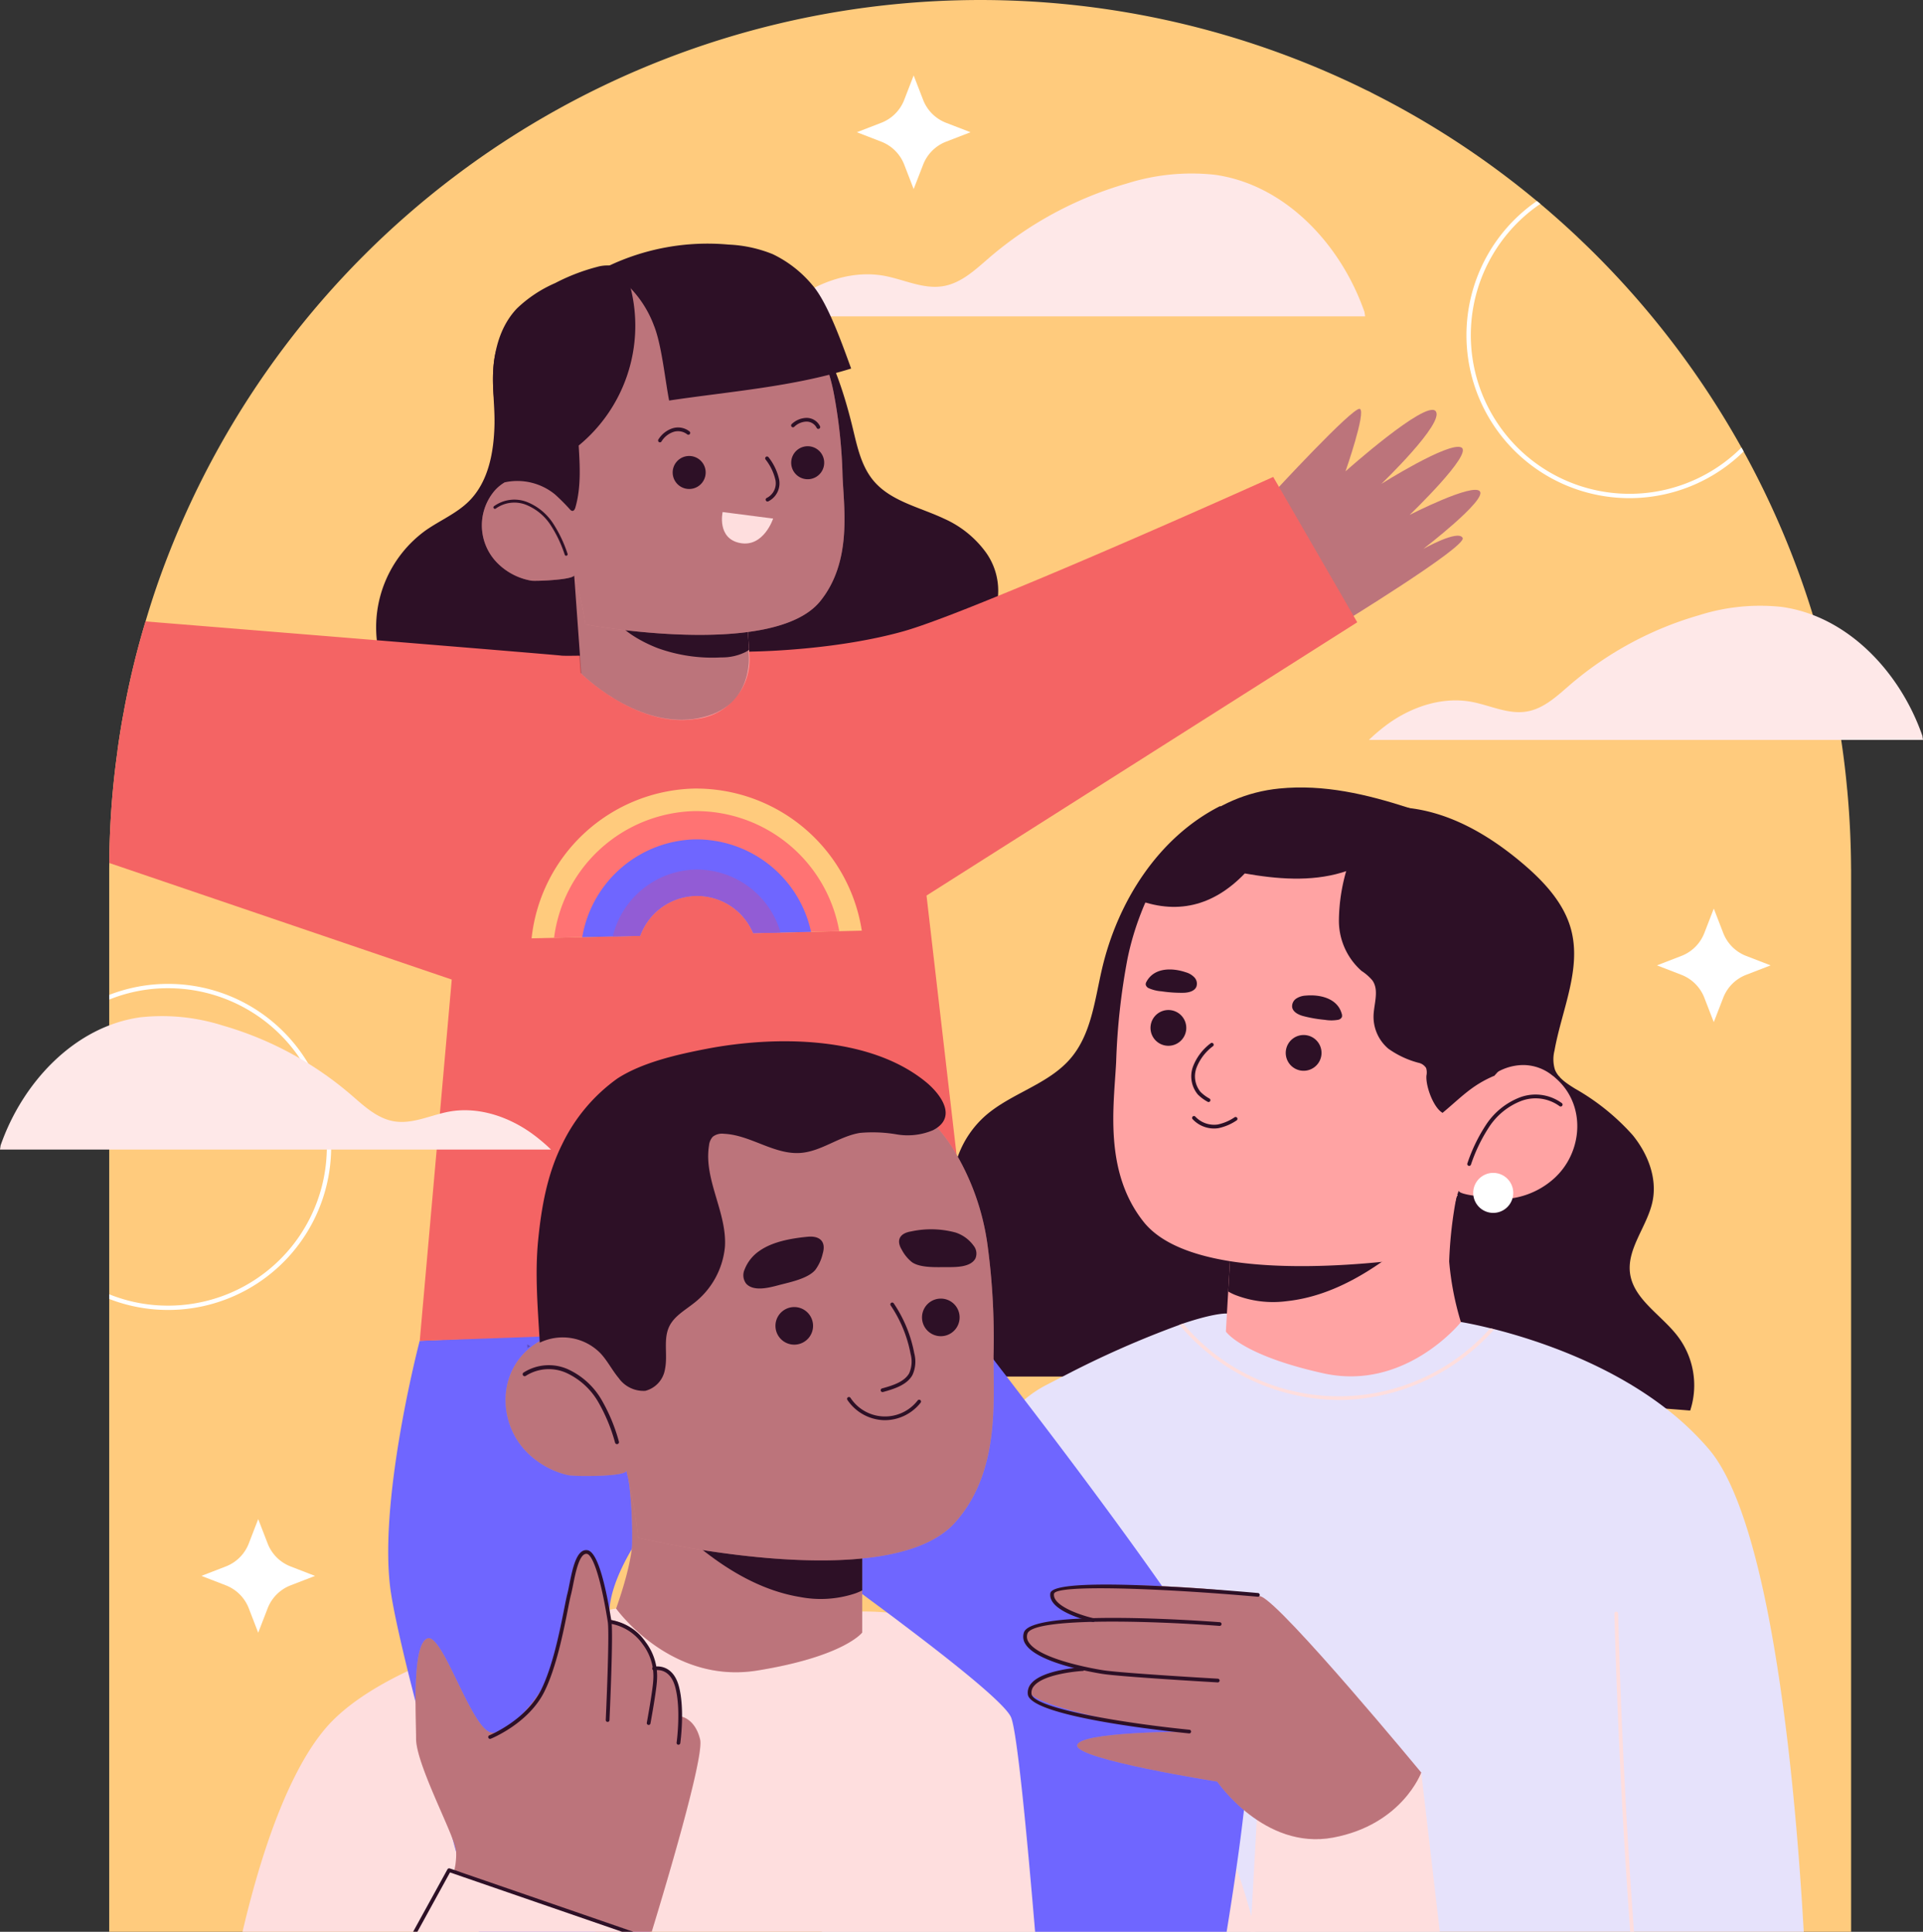 <svg xmlns="http://www.w3.org/2000/svg" xmlns:xlink="http://www.w3.org/1999/xlink" width="295" height="296.383" viewBox="0 0 295 296.383"><rect x="0" y="0" width="295" height="296.383" fill="#333333" stroke="none"/><defs><clipPath id="a"><rect width="267.217" height="296.383" fill="none"/></clipPath><clipPath id="c"><rect width="0.476" height="0.521" fill="none"/></clipPath><clipPath id="d"><rect width="32.318" height="33.364" fill="none"/></clipPath><clipPath id="e"><rect width="26.913" height="22.318" fill="none"/></clipPath><clipPath id="f"><rect width="55.641" height="56.17" fill="none"/></clipPath><clipPath id="g"><rect width="37.75" height="30.179" fill="none"/></clipPath><clipPath id="h"><rect width="74.881" height="75.66" fill="none"/></clipPath><clipPath id="i"><rect width="0.483" height="0.55" fill="none"/></clipPath><clipPath id="j"><rect width="43.704" height="58.185" fill="none"/></clipPath><clipPath id="k"><rect width="60.912" height="38.984" fill="none"/></clipPath></defs><g transform="translate(-305 -420.685)"><g transform="translate(321.753 420.685)"><g clip-path="url(#a)"><g clip-path="url(#a)"><path d="M267.217,133.323v163.06H0V133.6c0-.4,0-.8.013-1.2A128.825,128.825,0,0,1,1.25,115.361c.014-.121.026-.227.04-.36a1.914,1.914,0,0,1,.04-.292c.266-1.9.571-3.779.932-5.642v-.026a126.978,126.978,0,0,1,3.312-13.7c.239-.8.48-1.6.733-2.4q1.2-3.792,2.621-7.45A133.7,133.7,0,0,1,192.918,13.864a7.886,7.886,0,0,1,.826.413,132.876,132.876,0,0,1,25.267,16.566c.186.146.359.292.531.438,1.956,1.65,3.86,3.34,5.722,5.1.213.214.439.413.652.626.731.692,1.45,1.4,2.169,2.116A134.416,134.416,0,0,1,250.4,68.67c.12.2.225.4.332.6a133.132,133.132,0,0,1,7.691,16.578,129.058,129.058,0,0,1,4.2,12.933c.784,2.927,1.477,5.882,2.048,8.875a127.745,127.745,0,0,1,1.942,13.465c.028.172.04.359.054.545q.519,5.769.545,11.656" fill="#ffcb7d"/><path d="M163.983,41.076H73.464a29.768,29.768,0,0,1,3.048-2.568c3.925-2.848,8.9-4.523,13.678-3.66,3.046.56,6.04,2.116,9.1,1.584,2.768-.478,4.924-2.54,7.052-4.377a56.281,56.281,0,0,1,21.077-11.363,32.951,32.951,0,0,1,13.492-1.345c10.818,1.5,19.386,10.725,22.966,21.05Z" transform="translate(28.685 7.465)" fill="#fee8e8"/><path d="M99.92,17.038l-3.747,1.449a6.16,6.16,0,0,0-3.519,3.519L91.2,25.753l-1.449-3.747a6.153,6.153,0,0,0-3.518-3.519l-3.747-1.449,3.747-1.449a6.146,6.146,0,0,0,3.518-3.519L91.2,8.324l1.449,3.746a6.152,6.152,0,0,0,3.519,3.519Z" transform="translate(32.209 3.25)" fill="#fff"/><path d="M188.191,108.967l-3.747,1.449a6.15,6.15,0,0,0-3.518,3.519l-1.449,3.746-1.449-3.746a6.156,6.156,0,0,0-3.519-3.519l-3.747-1.449,3.747-1.449A6.152,6.152,0,0,0,178.029,104l1.449-3.746L180.926,104a6.146,6.146,0,0,0,3.518,3.519Z" transform="translate(66.675 39.144)" fill="#fff"/><path d="M27.6,176.335l-3.747,1.449a6.16,6.16,0,0,0-3.519,3.519l-1.449,3.747L17.439,181.3a6.16,6.16,0,0,0-3.519-3.519l-3.747-1.449,3.747-1.449a6.152,6.152,0,0,0,3.519-3.519l1.447-3.746,1.449,3.746a6.152,6.152,0,0,0,3.519,3.519Z" transform="translate(3.972 65.449)" fill="#fff"/><path d="M191.928,60.009A24.344,24.344,0,1,1,161.073,22.62c-.174-.146-.346-.292-.533-.438a25.006,25.006,0,1,0,31.72,38.427c-.106-.2-.213-.4-.332-.6" transform="translate(58.471 8.661)" fill="#fff"/><path d="M9.034,108.563A24.905,24.905,0,0,0,0,110.252v.719a24.022,24.022,0,0,1,9.034-1.744,24.35,24.35,0,0,1,0,48.7A24,24,0,0,1,0,156.183v.719a25.014,25.014,0,1,0,9.034-48.339" transform="translate(0 42.389)" fill="#fff"/><path d="M137.227,88.954c-9.468,4.811-15.694,14.644-18.1,24.988-1.107,4.753-1.628,9.945-4.782,13.67-3.437,4.063-9.178,5.366-13.165,8.892a15.141,15.141,0,0,0-5.039,11.233c.008,3.091.9,6.5-.818,9.064-1.438,2.145-4.209,2.891-6.245,4.48-4.2,3.276-4.6,9.47-3.782,14.732a3.24,3.24,0,0,1,1.645.451h59.968c1.238-11.253,2.332-22.406,3.569-33.659,1.552-14.119,3.013-28.941-2.41-42.07-2.222-5.377-5.506-9.456-10.84-11.781" transform="translate(33.17 34.733)" fill="#2d1026"/><path d="M136.369,177.9c17.542,1.432,35.373,2.286,52.917,3.718a12.444,12.444,0,0,0-2.045-11.569c-2.453-3.124-6.523-5.484-7.154-9.3-.641-3.874,2.6-7.339,3.415-11.185.756-3.568-.676-7.3-3.041-10.209a34.943,34.943,0,0,0-8.847-7.13c-1.247-.779-2.586-1.628-3.087-2.941a5.448,5.448,0,0,1-.058-2.891c1.123-6.295,4.251-12.635,2.483-18.8-1.158-4.038-4.284-7.337-7.634-10.139-4.989-4.174-10.982-7.706-17.673-8.333-.93,22.83-2.326,45.483-3.256,68.312a119.791,119.791,0,0,1-1.56,17.389c-1.716.95-2.692,2.215-4.459,3.08" transform="translate(53.246 34.797)" fill="#2d1026"/><path d="M229.254,239.792H78.62c1.25-6.063,2.985-13.949,5.253-22.816,1.957-7.651,4.394-16.205,7.188-24.339.172-.506.346-1.012.533-1.517,1.422-4.1,2.955-8.063,4.577-11.79a82.6,82.6,0,0,1,8.422-15.474,31.931,31.931,0,0,1,5.109-5.694,17.3,17.3,0,0,1,3.18-2.169c.92-.48,1.823-.946,2.688-1.383a147.889,147.889,0,0,1,17.91-7.931c.186-.079.4-.132.571-.213,4.657-1.556,6.427-1.543,6.719-1.529h.04l9.566.346,13.971.5,12.308.453s1.716.266,4.5.958c.2.039.425.106.64.146,6.32,1.61,17.336,5.189,26.345,12.187a44.075,44.075,0,0,1,6.613,6.281c9.793,11.6,13.332,53.236,14.5,73.979" transform="translate(30.698 56.591)" fill="#e6e2fb"/><path d="M166.636,178.114c.425,16.206,1.238,32.585,2.435,48.831h-.585c-1.171-16.246-1.983-32.612-2.421-48.819a.284.284,0,0,1,.279-.292.292.292,0,0,1,.292.279" transform="translate(64.841 69.437)" fill="#fedede"/><path d="M166.386,146.918a32.3,32.3,0,0,1-23.3,10.853h-.528a32.245,32.245,0,0,1-24.482-11.526c.192-.072.4-.132.577-.2a31.092,31.092,0,0,0,47.1.722c.2.047.42.107.637.156" transform="translate(46.102 57.023)" fill="#fedede"/><path d="M124.255,134.428,123.2,152.8s2.425,3.643,14.989,6.414,21.065-7.86,21.065-7.86a44.568,44.568,0,0,1-1.8-9.312,64.288,64.288,0,0,1,1.168-10.16l-12.584.939Z" transform="translate(48.105 51.492)" fill="#ffa3a3"/><path d="M124.156,134.165l-.7,12.225a8.721,8.721,0,0,0,.98.492,15.969,15.969,0,0,0,8.029.987c7.1-.761,13.435-4.794,18.907-9.383l-2.944.014a12.805,12.805,0,0,0-2.487-5.948Z" transform="translate(48.203 51.756)" fill="#2d1026"/><path d="M178.715,146.133a12.386,12.386,0,0,1-6.538,3.305c-.192.024-.841.024-1.706.013-2.464-.1-6.7-.47-6.7-1.154-.145.409-.288.841-.42,1.286v.024a74.673,74.673,0,0,0-1.863,8.365s-3.931.709-9.532,1.261c-6.645.662-15.659,1.094-23.291-.107-5.684-.914-10.612-2.728-13.244-6.046-6.142-7.739-4.543-17.908-4.206-24.505a101.928,101.928,0,0,1,1.755-15.925,43.042,43.042,0,0,1,2.079-6.983,30.486,30.486,0,0,1,4.087-7.415,25.389,25.389,0,0,1,14.615-9.507,26.819,26.819,0,0,1,6-.709c.324-.011.648,0,.961,0H141a1.638,1.638,0,0,1,.336.013c.275.012.565.012.829.036.59.024,1.165.072,1.767.156a45.781,45.781,0,0,1,6.021,1.058,29.282,29.282,0,0,1,5.433,1.947,28.534,28.534,0,0,1,16.128,26.5,65.534,65.534,0,0,1-2.271,12.656c-.036.143-.072.311-.121.456a1.533,1.533,0,0,1,.325-.552c.06-.049.132-.108.2-.17a8.162,8.162,0,0,1,3.989-1.105,7.126,7.126,0,0,1,4.555,1.646h.013a5.842,5.842,0,0,1,.481.409,9.435,9.435,0,0,1,1.261,1.335c3.2,4.11,2.428,10.143-1.238,13.713" transform="translate(43.256 34.372)" fill="#ffa3a3"/><path d="M122.03,124.148a.273.273,0,0,1-.147-.042,6.609,6.609,0,0,1-1.5-1.115,4.356,4.356,0,0,1-.717-4.345,8.018,8.018,0,0,1,2.686-3.51.285.285,0,0,1,.36.442,7.475,7.475,0,0,0-2.507,3.254,3.777,3.777,0,0,0,.6,3.771,6.2,6.2,0,0,0,1.374,1.016.285.285,0,0,1-.149.528" transform="translate(46.617 44.931)" fill="#2d1026"/><path d="M122.836,125.059a4.493,4.493,0,0,1-3.291-1.442.285.285,0,0,1,.421-.384,3.958,3.958,0,0,0,3.425,1.214A7.27,7.27,0,0,0,126,123.333a.289.289,0,0,1,.392.095.286.286,0,0,1-.095.392,7.74,7.74,0,0,1-2.818,1.192,4.3,4.3,0,0,1-.64.047" transform="translate(46.648 48.081)" fill="#2d1026"/><path d="M114.49,108.825a.825.825,0,0,0-.135.471.813.813,0,0,0,.506.565,5.809,5.809,0,0,0,1.916.462,20.468,20.468,0,0,0,3.459.227c.744-.036,1.609-.246,1.894-.934a1.41,1.41,0,0,0-.3-1.421,2.933,2.933,0,0,0-1.3-.783c-2.068-.706-4.835-.773-6.042,1.414" transform="translate(44.65 41.767)" fill="#2d1026"/><path d="M138.127,112.666a.831.831,0,0,1,.019.489.805.805,0,0,1-.624.43,5.858,5.858,0,0,1-1.97,0,20.351,20.351,0,0,1-3.416-.6c-.715-.21-1.506-.619-1.621-1.354a1.416,1.416,0,0,1,.631-1.31,2.928,2.928,0,0,1,1.443-.456c2.176-.2,4.881.389,5.538,2.8" transform="translate(50.955 42.884)" fill="#2d1026"/><path d="M129.828,116.594a2.744,2.744,0,1,0,3.076-2.367,2.745,2.745,0,0,0-3.076,2.367" transform="translate(50.683 44.592)" fill="#2d1026"/><path d="M114.907,113.836a2.744,2.744,0,1,0,3.076-2.367,2.745,2.745,0,0,0-3.076,2.367" transform="translate(44.857 43.515)" fill="#2d1026"/><path d="M150.065,131.711a.293.293,0,0,0,.331-.186,24.872,24.872,0,0,1,2.835-5.851,10.372,10.372,0,0,1,4.879-3.924,6.262,6.262,0,0,1,5.87.794.291.291,0,0,0,.359-.459,6.852,6.852,0,0,0-6.418-.886,10.931,10.931,0,0,0-5.164,4.139,25.24,25.24,0,0,0-2.907,5.989.288.288,0,0,0,.174.371.237.237,0,0,0,.042.013" transform="translate(58.503 47.161)" fill="#2d1026"/><g transform="translate(222.049 165.094)" opacity="0.27"><g clip-path="url(#c)"><path d="M159.695,119c.145.071.274.168.417.25.011-.178.035-.342.058-.521a1.617,1.617,0,0,0-.476.271" transform="translate(-159.695 -118.734)" fill="#2d1026"/></g></g><path d="M159.527,130.059c-3.483,1.478-5.05,3.276-7.952,5.7-1.406-.805-2.607-4.1-2.475-5.719a2.339,2.339,0,0,0-.049-1.162,1.823,1.823,0,0,0-1.165-.8,14.126,14.126,0,0,1-4.632-2.166,6.425,6.425,0,0,1-2.268-5.079c.065-1.842.882-3.886-.175-5.395a7.657,7.657,0,0,0-1.666-1.457,10.269,10.269,0,0,1-3.472-7.738,28.223,28.223,0,0,1,1.436-8.6c.822-2.919,3.891-5.09,6.069-7.2a2.817,2.817,0,0,1,1.2-.809,2.544,2.544,0,0,1,1.295.1,17.075,17.075,0,0,1,6.132,3.465,31.668,31.668,0,0,1,10.419,15.928c1.695,6.22,3.028,14.94-2.7,20.924" transform="translate(52.971 34.981)" fill="#2d1026"/><path d="M113.084,103.931c6.456,2.614,12.141,1.172,16.966-3.85,4.931.87,10.084,1.292,14.885-.136s9.2-5.022,10.409-9.882c-6.577-2.127-13.133-3.694-20.011-3.01-10.039,1-17.491,7.984-22.249,16.879" transform="translate(44.154 33.927)" fill="#2d1026"/><path d="M156.627,132.486a3.069,3.069,0,1,1-3.069-3.069,3.069,3.069,0,0,1,3.069,3.069" transform="translate(58.76 50.532)" fill="#fff"/><path d="M170.078,227.081H14.708c2.514-10.751,6.639-23.977,12.667-31.135,2.927-3.473,7.531-6.427,12.693-8.875l1.4-.638c1.37-.612,2.753-1.2,4.164-1.744a141.436,141.436,0,0,1,18.1-5.481l.16-.04c.16-.026.306-.067.452-.106,2.635-.6,4.764-1.039,6.107-1.292.081-.013.147-.026.214-.039a2.756,2.756,0,0,0,.345-.067h.014c.652-.12,1-.174,1-.174l37.748.453h.053a37.335,37.335,0,0,1,3.778.16c.865.067,1.851.158,2.955.306a72.163,72.163,0,0,1,18.707,5.082c.227.093.466.186.7.306.014,0,.028.014.04.014,1.118.478,2.248,1,3.393,1.6.04.014.093.026.133.04.559.279,1.118.571,1.689.877a.041.041,0,0,0,.026.014,5.921,5.921,0,0,1,.585.32c.241.132.48.266.733.4a1.23,1.23,0,0,0,.132.079,68.576,68.576,0,0,1,7.119,4.618,37.836,37.836,0,0,1,4.217,3.632.771.771,0,0,1,.147.146c.172.174.346.346.5.519a5.139,5.139,0,0,1,.373.387,47.079,47.079,0,0,1,5.4,6.972,69.731,69.731,0,0,1,6.72,13.878v.014c.905,2.514,1.663,5,2.3,7.383.213.812.427,1.61.6,2.4" transform="translate(5.743 69.302)" fill="#fedede"/><path d="M162.057,221.015c-.32,2.754-.7,5.761-1.158,8.875v.012c-.453,3.206-.972,6.534-1.5,9.78H130.017c-1.25-14.85-2.741-30.523-3.674-32.865-.783-1.97-8.275-8.01-16.6-14.291-.8-.612-1.612-1.224-2.424-1.823-1.276-.958-2.568-1.9-3.831-2.848a5.409,5.409,0,0,1-.466-.332c-2.315-1.689-4.565-3.313-6.639-4.83,0,0,0,.014-.014,0-6.014-4.337-10.524-7.49-10.524-7.49l-7.983,1.93-1.345.318-1.357.334h-.013l-5.868,1.41a.3.3,0,0,0-.04.053c-.107.16-.546.8-1.092,1.717v.013c-1.276,2.169-3.219,5.934-3.419,9.26v.026a7.374,7.374,0,0,0,.067,1.543.236.236,0,0,0,.013.093,3.259,3.259,0,0,0,.093.506c.028.093.054.2.081.293.04.132.079.278.133.478v.014c1.2,5.228,4.191,31.68,5.814,46.49H44.7c-.4-1.385-.811-2.848-1.264-4.391-.359-1.29-.745-2.621-1.13-4.006-.04-.12-.067-.239-.107-.359-.026-.093-.053-.2-.079-.306-.306-1.037-.6-2.116-.918-3.194q-.261-.957-.52-1.916a.049.049,0,0,1-.013-.039c-1.956-7-3.992-14.464-5.7-21.1-.413-1.624-.812-3.194-1.185-4.7-1.21-4.936-2.141-9.128-2.567-11.883-2.157-13.81,4.39-38.771,4.39-38.771l18.348-.838,8.29-.387,11.456-.531,16.485-.745,5.709-.267,10.591-.492,2.581-.12.626-.026,2.967-.133,5.759-.266s.227.279.641.812c.838,1.064,2.446,3.113,4.577,5.854.624.812,1.289,1.689,2.02,2.621q1.276,1.677,2.716,3.553c6.254,8.156,14.37,18.96,21.129,28.607a.014.014,0,0,0,.014.014c.145.213.292.412.425.612,1.09,1.57,2.143,3.1,3.138,4.577.133.186.268.385.387.571,5.018,7.438,8.65,13.558,9.076,16.22.371,2.315.118,6.84-.492,12.361" transform="translate(12.021 56.699)" fill="#6f66ff"/><path d="M128.423,58.2s12.431-13.5,13.436-13.081-2.2,9.583-2.2,9.583,12.317-10.989,13.821-9.245-8.322,11.17-8.322,11.17,10.346-6.517,12.261-5.594S149.5,61.385,149.5,61.385s9.719-4.963,10.776-3.611S151.6,66.6,151.6,66.6s5.349-3.017,6.033-1.684S138.31,78.476,138.31,78.476l-10.267-20.1Z" transform="translate(49.995 17.614)" fill="#ffa3a3"/><g transform="translate(178.037 62.726)" opacity="0.32"><g clip-path="url(#d)"><path d="M128.423,58.2s12.431-13.5,13.436-13.081-2.2,9.583-2.2,9.583,12.317-10.989,13.821-9.245-8.322,11.17-8.322,11.17,10.346-6.517,12.261-5.594S149.5,61.385,149.5,61.385s9.719-4.963,10.776-3.611S151.6,66.6,151.6,66.6s5.349-3.017,6.033-1.684S138.31,78.476,138.31,78.476l-10.267-20.1Z" transform="translate(-128.042 -45.112)" fill="#2d1026"/></g></g><path d="M47.618,50.819c-.071,4.328-.857,8.98-3.924,12.034-1.892,1.885-4.437,2.939-6.627,4.469a18.345,18.345,0,0,0-7.356,17.931,11.718,11.718,0,0,0,2,4.924,12.239,12.239,0,0,0,7.1,4.2,32.027,32.027,0,0,0,10.178.435c4.657-.4,9.265-1.24,13.866-2.076l20.17-3.661a6.027,6.027,0,0,0,2.368-.783c1.271-.868,1.678-2.538,1.842-4.066A36.864,36.864,0,0,0,85.6,70.242C82.087,57.911,74.9,46.258,64.064,39.4a21.739,21.739,0,0,0-7.223-3.147c-2.557-.516-7.169-.647-8.5,2.212-1.642,3.539-.667,8.576-.727,12.349" transform="translate(11.493 14.043)" fill="#2d1026"/><path d="M81.849,33.218c4.832,5.407,7.358,12.484,9.057,19.535.679,2.813,1.3,5.776,3.149,8,2.657,3.2,7.114,4.081,10.875,5.864a15.925,15.925,0,0,1,6.374,5.138,10.082,10.082,0,0,1,1.716,7.86,10.685,10.685,0,0,1-4.2,5.991,22.2,22.2,0,0,1-6.735,3.154c-9.668,2.989-19.986,2.9-30.1,2.622-2.828-.078-5.836-.224-8.156-1.844-3.181-2.218-4.1-6.485-4.365-10.353a57.477,57.477,0,0,1,13.486-40.8c1.584-1.853,3.405-3.678,5.754-4.331Z" transform="translate(23.167 12.97)" fill="#2d1026"/><path d="M131.935,173.383l1.011,8.728-1.862.067-.692.026-5.576.2-2.753.093-.626.026-3.06.107-10.4.373-5.748.213-16.619.6-11.284.4-3.685.133-2.568.093-2.076.081-18.362.651,4.91-55.431L.01,111.858A128.356,128.356,0,0,1,1.248,94.814c.013-.12.026-.227.04-.36a2.1,2.1,0,0,1,.039-.292c.267-1.9.573-3.779.932-5.642v-.026a126.654,126.654,0,0,1,3.313-13.7c9.86.8,23.4,1.9,35.472,2.887,14.982,1.225,27.7,2.276,28.275,2.355.253.04,1.278.04,2.807.014h.081c3.033-.026,7.97-.146,12.693-.253.679-.026,1.357-.04,2.022-.067,5.815-.146,10.818-.292,10.818-.292h.425a1.319,1.319,0,0,0,.227-.014c2.755-.04,13.718-.413,23.3-3.073,2.941-.812,8.329-2.874,14.662-5.469,17.51-7.119,42.206-18.255,42.206-18.255l.891,1.529,11.442,19.8.559.972-66.076,41.925,4.6,39.691.081.692,1.41,12.187Z" transform="translate(0.004 20.547)" fill="#f46464"/><path d="M71.4,87.015a25.726,25.726,0,0,0-24.8,22.979l3.446-.079,4.324-.107,4.684-.106,4.191-.093A9.314,9.314,0,0,1,80.6,109.2l4.192-.093L89.473,109l4.324-.106,3.459-.081A25.738,25.738,0,0,0,71.4,87.015" transform="translate(18.196 33.973)" fill="#ffcb7d"/><path d="M70.516,89.5a22.281,22.281,0,0,0-21.435,19.44l4.324-.107,4.683-.106,4.192-.093a9.314,9.314,0,0,1,17.35-.413l4.191-.093,4.684-.107,4.324-.106A22.3,22.3,0,0,0,70.516,89.5" transform="translate(19.164 34.945)" fill="#ff7373"/><path d="M69.408,92.622a17.991,17.991,0,0,0-17.218,15l4.684-.107,4.191-.093a9.315,9.315,0,0,1,17.35-.413l4.192-.093,4.683-.106A17.994,17.994,0,0,0,69.408,92.622" transform="translate(20.378 36.163)" fill="#6f66ff"/><path d="M68.2,95.952a13.386,13.386,0,0,0-12.641,10.259l4.191-.093A9.316,9.316,0,0,1,77.1,105.7l4.191-.093A13.36,13.36,0,0,0,68.2,95.952" transform="translate(21.693 37.464)" fill="#925cd5"/><path d="M77.644,67.32l.481,7.6.06.886a9.17,9.17,0,0,1-8.329,9.742c-9.044,1.379-17.468-6.976-17.468-6.976L51.3,63.445,58.5,64.5Z" transform="translate(20.029 24.773)" fill="#ffa3a3"/><g transform="translate(71.222 88.116)" opacity="0.32"><g clip-path="url(#e)"><path d="M77.57,67.247l.481,7.6.06.886s.9,8.617-8.533,9.844C60.506,86.754,52.312,78.5,52.312,78.5l-1.09-15.124,7.205,1.06Z" transform="translate(-51.222 -63.372)" fill="#2d1026"/></g></g><path d="M76.173,67.023l.481,7.6a2.9,2.9,0,0,1-.41.281,8.111,8.111,0,0,1-3.856.889,24.677,24.677,0,0,1-9.733-1.42c-2.54-.976-6.164-2.951-7.322-5.6-.78-1.813.225-3.405,1.7-4.565Z" transform="translate(21.499 25.07)" fill="#2d1026"/><path d="M96.45,61.49c.228,5.166,1.427,13.113-3.4,19.135-7.2,8.987-36.046,3.6-36.046,3.6a54.178,54.178,0,0,0-1.737-7.579c.117.727-5.965.969-6.564.861A9.628,9.628,0,0,1,43.6,74.9a8.2,8.2,0,0,1-.894-10.726,6.306,6.306,0,0,1,4.95-2.614,6.419,6.419,0,0,1,3.112.879,1,1,0,0,1,.4.56,53.037,53.037,0,0,1-1.8-10.253A22.263,22.263,0,0,1,66.36,30.609a34.705,34.705,0,0,1,4.715-.805c.464-.057.912-.1,1.374-.12.217-.015.435-.014.652-.021a2.419,2.419,0,0,1,.264,0c.072,0,.146,0,.218,0,.254,0,.509-.007.765,0a20.11,20.11,0,0,1,16.061,8.09,28.065,28.065,0,0,1,4.747,11.289A78.5,78.5,0,0,1,96.45,61.49" transform="translate(16.051 11.58)" fill="#ffa3a3"/><g transform="translate(57.157 41.235)" opacity="0.32"><g clip-path="url(#f)"><path d="M96.45,61.49c.228,5.166,1.427,13.113-3.4,19.135-7.2,8.987-36.046,3.6-36.046,3.6a54.178,54.178,0,0,0-1.737-7.579c.117.727-5.965.969-6.564.861A9.628,9.628,0,0,1,43.6,74.9a8.2,8.2,0,0,1-.894-10.726,6.306,6.306,0,0,1,4.95-2.614,6.419,6.419,0,0,1,3.112.879,1,1,0,0,1,.4.56,53.037,53.037,0,0,1-1.8-10.253A22.263,22.263,0,0,1,66.36,30.609a34.705,34.705,0,0,1,4.715-.805c.464-.057.912-.1,1.374-.12.217-.015.435-.014.652-.021a2.419,2.419,0,0,1,.264,0c.072,0,.146,0,.218,0,.254,0,.509-.007.765,0a20.11,20.11,0,0,1,16.061,8.09,28.065,28.065,0,0,1,4.747,11.289A78.5,78.5,0,0,1,96.45,61.49" transform="translate(-41.107 -29.656)" fill="#2d1026"/></g></g><path d="M67.708,56.5l7.748,1S74,61.945,70.393,61.256,67.708,56.5,67.708,56.5" transform="translate(26.396 22.06)" fill="#fedede"/><path d="M67.209,52.534a2.531,2.531,0,1,1-2.823-2.2,2.53,2.53,0,0,1,2.823,2.2" transform="translate(24.273 19.645)" fill="#2d1026"/><path d="M80.285,51.458a2.531,2.531,0,1,1-2.823-2.2,2.53,2.53,0,0,1,2.823,2.2" transform="translate(29.379 19.225)" fill="#2d1026"/><path d="M53.59,63.732a.228.228,0,0,1-.257-.147A19.493,19.493,0,0,0,51.145,59,8.126,8.126,0,0,0,47.35,55.9a4.9,4.9,0,0,0-4.594.594.228.228,0,0,1-.318-.042.225.225,0,0,1,.04-.318,5.356,5.356,0,0,1,5.022-.662,8.548,8.548,0,0,1,4.017,3.261,19.78,19.78,0,0,1,2.244,4.7.226.226,0,0,1-.138.289.152.152,0,0,1-.033.01" transform="translate(16.551 21.53)" fill="#2d1026"/><path d="M72.733,57.277a.285.285,0,0,1-.1-.552,2.516,2.516,0,0,0,1.314-2.745,7.991,7.991,0,0,0-1.529-3.169.286.286,0,0,1,.473-.321A8.446,8.446,0,0,1,74.512,53.9a3.092,3.092,0,0,1-1.678,3.362.282.282,0,0,1-.1.018" transform="translate(28.257 19.665)" fill="#2d1026"/><path d="M60.842,49.448a.285.285,0,0,1-.239-.439,4.027,4.027,0,0,1,2.1-1.692,2.841,2.841,0,0,1,2.682.464.285.285,0,0,1-.367.437,2.3,2.3,0,0,0-2.143-.356,3.447,3.447,0,0,0-1.8,1.456.283.283,0,0,1-.239.131" transform="translate(23.645 18.418)" fill="#2d1026"/><path d="M79.411,47.8a.284.284,0,0,1-.261-.171,1.739,1.739,0,0,0-1.582-.948h0a2.82,2.82,0,0,0-1.855.8.285.285,0,0,1-.384-.423,3.391,3.391,0,0,1,2.239-.947h.006a2.289,2.289,0,0,1,2.1,1.29.285.285,0,0,1-.147.375.3.3,0,0,1-.114.024" transform="translate(29.374 18.004)" fill="#2d1026"/><path d="M44.107,62.573A9.136,9.136,0,0,1,51.834,64.4a31.434,31.434,0,0,1,2.346,2.35.562.562,0,0,0,.324.2c.256.024.406-.274.478-.52.883-3.066.7-6.324.509-9.509a23.8,23.8,0,0,0,8.1-23.621c-.382-1.6-1.04-3.5-2.636-3.906a5.674,5.674,0,0,0-2.642.121A30.458,30.458,0,0,0,51.877,32a19.914,19.914,0,0,0-5.882,3.909c-3.066,3.245-3.884,8.054-3.607,12.511s1.484,8.81,1.866,13.259c.011.129.053.292.182.309s-.242.489-.33.585" transform="translate(16.531 11.436)" fill="#2d1026"/><path d="M64.434,50.946c-.615-3.1-1.146-8.585-2.333-11.507a16.752,16.752,0,0,0-5.57-7.5c-.555-.389-1.025-1.144-1.564-1.559a35.414,35.414,0,0,1,18.585-3.359,20.275,20.275,0,0,1,6.778,1.47A18.08,18.08,0,0,1,86.4,33.228c2.415,2.748,4.689,9.38,5.958,12.81-8.978,2.806-18.62,3.515-27.923,4.908" transform="translate(21.462 10.505)" fill="#2d1026"/><path d="M93.676,167.565V186.9s-2.766,3.678-16.118,5.83-21.633-9.519-21.633-9.519,2.151-5.829,2.451-9.664a67.4,67.4,0,0,0-.612-10.732l13.147,1.742Z" transform="translate(21.836 63.573)" fill="#ffa3a3"/><g transform="translate(77.762 226.391)" opacity="0.32"><g clip-path="url(#g)"><path d="M93.676,167.565V186.9s-2.766,3.678-16.118,5.83-21.633-9.519-21.633-9.519,2.151-5.829,2.451-9.664a67.4,67.4,0,0,0-.612-10.732l13.147,1.742Z" transform="translate(-55.925 -162.818)" fill="#2d1026"/></g></g><path d="M91.168,167.076v12.871a9.047,9.047,0,0,1-1.06.457,16.778,16.778,0,0,1-8.485.552c-7.4-1.225-13.809-5.84-19.277-10.985l3.088.192a13.5,13.5,0,0,1,2.969-6.093Z" transform="translate(24.344 64.063)" fill="#2d1026"/><path d="M118.582,162.123c-.046,6.948,1.019,17.707-5.88,25.466-10.281,11.573-48.647,2.353-48.647,2.353a73.171,73.171,0,0,0-1.81-10.309c.071.737-4.462.879-7.1.83-.907-.036-1.584-.078-1.79-.115a13.02,13.02,0,0,1-6.669-3.857c-3.632-3.975-4.067-10.346-.467-14.473a10.2,10.2,0,0,1,1.406-1.325c.164-.133.342-.27.521-.392,0-.013.014,0,.014,0a7.474,7.474,0,0,1,4.889-1.452,8.6,8.6,0,0,1,4.116,1.4,2.688,2.688,0,0,1,.2.186,1.385,1.385,0,0,1,.3.6c-.039-.159-.067-.331-.092-.491a69.426,69.426,0,0,1-1.625-13.412A29.931,29.931,0,0,1,80.3,118.577a47.4,47.4,0,0,1,6.386-.747c.63-.05,1.236-.071,1.856-.065.282-.008.581.008.877.011a2.885,2.885,0,0,1,.352.012c.095.007.19.013.3.018.339.013.677.028,1.016.054a28.239,28.239,0,0,1,6.25,1.112,26.682,26.682,0,0,1,14.76,10.851,37.769,37.769,0,0,1,5.6,15.484,106,106,0,0,1,.882,16.815" transform="translate(17.077 45.981)" fill="#ffa3a3"/><g transform="translate(60.812 163.743)" opacity="0.32"><g clip-path="url(#h)"><path d="M118.582,162.123c-.046,6.948,1.019,17.707-5.88,25.466-10.281,11.573-48.647,2.353-48.647,2.353a73.171,73.171,0,0,0-1.81-10.309c.071.737-4.462.879-7.1.83-.907-.036-1.584-.078-1.79-.115a13.02,13.02,0,0,1-6.669-3.857c-3.632-3.975-4.067-10.346-.467-14.473a10.2,10.2,0,0,1,1.406-1.325c.164-.133.342-.27.521-.392,0-.013.014,0,.014,0a7.474,7.474,0,0,1,4.889-1.452,8.6,8.6,0,0,1,4.116,1.4,2.688,2.688,0,0,1,.2.186,1.385,1.385,0,0,1,.3.6c-.039-.159-.067-.331-.092-.491a69.426,69.426,0,0,1-1.625-13.412A29.931,29.931,0,0,1,80.3,118.577a47.4,47.4,0,0,1,6.386-.747c.63-.05,1.236-.071,1.856-.065.282-.008.581.008.877.011a2.885,2.885,0,0,1,.352.012c.095.007.19.013.3.018.339.013.677.028,1.016.054a28.239,28.239,0,0,1,6.25,1.112,26.682,26.682,0,0,1,14.76,10.851,37.769,37.769,0,0,1,5.6,15.484,106,106,0,0,1,.882,16.815" transform="translate(-43.736 -117.762)" fill="#2d1026"/></g></g><path d="M72.477,138.608a6.148,6.148,0,0,0-2.328,2.9,2.125,2.125,0,0,0,.249,2.164c1.167,1.271,3.618.588,5.022.215,1.659-.439,4.422-.975,5.572-2.322a6.668,6.668,0,0,0,1.139-2.485c.57-1.9-.464-2.793-2.335-2.607-2.4.239-5.255.708-7.319,2.133" transform="translate(27.32 53.278)" fill="#2d1026"/><path d="M95.883,136.16a5.553,5.553,0,0,1,2.7,2,1.915,1.915,0,0,1,.277,1.947c-.727,1.377-3.027,1.34-4.338,1.336-1.549-.006-4.087.157-5.4-.756a6.022,6.022,0,0,1-1.561-1.911c-.933-1.531-.234-2.546,1.443-2.81a14.408,14.408,0,0,1,6.881.191" transform="translate(34.025 52.964)" fill="#2d1026"/><path d="M79.267,146.9a2.884,2.884,0,1,1-3.085-2.67,2.884,2.884,0,0,1,3.085,2.67" transform="translate(28.701 56.312)" fill="#2d1026"/><path d="M95.436,145.967a2.884,2.884,0,1,1-3.084-2.67,2.883,2.883,0,0,1,3.084,2.67" transform="translate(35.014 55.948)" fill="#2d1026"/><path d="M60.133,162.742a.306.306,0,0,1-.335-.216,26.218,26.218,0,0,0-2.624-6.311,10.909,10.909,0,0,0-4.883-4.412,6.585,6.585,0,0,0-6.21.48.306.306,0,0,1-.349-.5,7.2,7.2,0,0,1,6.79-.544,11.515,11.515,0,0,1,5.171,4.655,26.633,26.633,0,0,1,2.691,6.459.3.3,0,0,1-.206.38.259.259,0,0,1-.045.011" transform="translate(17.805 58.819)" fill="#2d1026"/><g transform="translate(64.121 206.262)" opacity="0.27"><g clip-path="url(#i)"><path d="M46.6,148.654c-.157.067-.3.159-.453.238,0-.189-.015-.363-.031-.551a1.681,1.681,0,0,1,.484.313" transform="translate(-46.115 -148.341)" fill="#2d1026"/></g></g><path d="M85.4,157.461a.285.285,0,0,1-.075-.56c1.716-.467,3.45-1.035,4.169-2.342a4.474,4.474,0,0,0,.209-2.948,19.8,19.8,0,0,0-3.058-7.446.285.285,0,0,1,.473-.318,20.4,20.4,0,0,1,3.147,7.661,4.959,4.959,0,0,1-.271,3.325c-.825,1.5-2.684,2.118-4.518,2.618a.279.279,0,0,1-.075.01" transform="translate(33.234 56.117)" fill="#2d1026"/><path d="M87.213,157.7q-.125,0-.25,0a7.014,7.014,0,0,1-5.508-3.11.285.285,0,1,1,.477-.313,6.333,6.333,0,0,0,10.307.395.287.287,0,0,1,.4-.051.284.284,0,0,1,.051.4,7.017,7.017,0,0,1-5.478,2.685" transform="translate(31.786 60.187)" fill="#2d1026"/><path d="M108.282,122.5c1.65,1.884,2.729,4.437-.278,6.018l-.05.025a9.972,9.972,0,0,1-5.552.64,21.683,21.683,0,0,0-5.644-.228c-3.18.514-5.9,2.831-9.113,3.072-4.057.3-7.691-2.764-11.755-2.938a2.3,2.3,0,0,0-1.713.455,2.331,2.331,0,0,0-.576,1.347c-.844,5.213,2.777,10.262,2.442,15.531a12.4,12.4,0,0,1-4.842,8.715c-1.343,1.057-2.935,1.951-3.687,3.486-.977,2-.214,4.406-.667,6.582a4.083,4.083,0,0,1-3.026,3.323,4.663,4.663,0,0,1-4.071-1.955c-1.012-1.208-1.721-2.656-2.8-3.807a8.1,8.1,0,0,0-9.31-1.632c-.3-5.218-.762-10.447-.257-15.648.494-5.086,1.4-10.218,3.689-14.787a26.538,26.538,0,0,1,8.465-10.085c3.821-2.481,9.2-3.69,13.614-4.544,10.483-2.029,24.966-2.055,33.685,5.04a12.1,12.1,0,0,1,1.446,1.39" transform="translate(18.413 44.861)" fill="#2d1026"/><path d="M70.03,229.494h-8.5L42.261,225.1l-3.779-.865a32.763,32.763,0,0,0,1.144-3.658,248477.537,248477.537,0,0,1,.133-.559,10.552,10.552,0,0,0,.266-2.781,1.13,1.13,0,0,0-.013-.213,9.586,9.586,0,0,0-.506-1.7.052.052,0,0,1-.013-.04C38,211.332,33.878,203.2,33.878,199.849c0-1.357-.079-3.459-.079-5.669,0-1.823.053-3.713.213-5.335.227-2.208.679-3.925,1.557-4.338.7-.332,1.6.826,2.607,2.595,2.262,4.059,5.07,11.4,7.212,11.829a1.637,1.637,0,0,0,.571.014.018.018,0,0,0,.026,0c1.292-.133,2.914-1.424,4.417-3.074a27.067,27.067,0,0,0,2.5-3.192,15.681,15.681,0,0,0,2.143-4.178c.293-1.157.786-3.938,1.384-6.919.984-4.843,2.236-10.271,3.38-10.271,1.4,0,2.807,6,3.393,8.835.186.877.293,1.45.293,1.45a.986.986,0,0,0,.12.026c.039.012.106.026.172.04h.04a1.586,1.586,0,0,1,.186.039,10.819,10.819,0,0,1,3.352,1.5,8.323,8.323,0,0,1,.759.665,3.789,3.789,0,0,1,.585.786,20.344,20.344,0,0,1,1.623,4.177c.04.186.067.279.067.279a1.589,1.589,0,0,1,.373-.039,3.02,3.02,0,0,1,2.848,2.036,13.693,13.693,0,0,1,.918,5.362l.146.04c.492.133,2.116.772,2.768,3.486.652,2.741-5.509,23.232-7.425,29.5" transform="translate(13.197 66.889)" fill="#ffa3a3"/><g transform="translate(46.995 238.197)" opacity="0.32"><g clip-path="url(#j)"><path d="M70.03,229.494h-8.5L42.261,225.1l-3.779-.865a32.763,32.763,0,0,0,1.144-3.658,248477.537,248477.537,0,0,1,.133-.559,10.552,10.552,0,0,0,.266-2.781,1.13,1.13,0,0,0-.013-.213,9.586,9.586,0,0,0-.506-1.7.052.052,0,0,1-.013-.04C38,211.332,33.878,203.2,33.878,199.849c0-1.357-.079-3.459-.079-5.669,0-1.823.053-3.713.213-5.335.227-2.208.679-3.925,1.557-4.338.7-.332,1.6.826,2.607,2.595,2.262,4.059,5.07,11.4,7.212,11.829a1.637,1.637,0,0,0,.571.014.018.018,0,0,0,.026,0c1.292-.133,2.914-1.424,4.417-3.074a27.067,27.067,0,0,0,2.5-3.192,15.681,15.681,0,0,0,2.143-4.178c.293-1.157.786-3.938,1.384-6.919.984-4.843,2.236-10.271,3.38-10.271,1.4,0,2.807,6,3.393,8.835.186.877.293,1.45.293,1.45a.986.986,0,0,0,.12.026c.039.012.106.026.172.04h.04a1.586,1.586,0,0,1,.186.039,10.819,10.819,0,0,1,3.352,1.5,8.323,8.323,0,0,1,.759.665,3.789,3.789,0,0,1,.585.786,20.344,20.344,0,0,1,1.623,4.177c.04.186.067.279.067.279a1.589,1.589,0,0,1,.373-.039,3.02,3.02,0,0,1,2.848,2.036,13.693,13.693,0,0,1,.918,5.362l.146.04c.492.133,2.116.772,2.768,3.486.652,2.741-5.509,23.232-7.425,29.5" transform="translate(-33.798 -171.309)" fill="#2d1026"/></g></g><path d="M42.1,200.007a.285.285,0,0,1-.107-.549c.056-.024,5.6-2.319,7.906-6.92,1.816-3.63,2.913-9.173,3.567-12.485.2-1,.353-1.783.478-2.265.11-.425.217-.961.332-1.541.481-2.411,1.1-5.43,2.742-5.192,1.325.172,2.568,3.84,3.7,10.9.306,1.924-.279,14.63-.3,15.171a.277.277,0,0,1-.3.271.285.285,0,0,1-.273-.3c.007-.132.609-13.188.31-15.055-1.2-7.535-2.447-10.327-3.208-10.426-1.123-.146-1.721,2.792-2.108,4.737-.118.592-.228,1.139-.341,1.571-.121.467-.275,1.247-.47,2.233-.66,3.341-1.767,8.931-3.615,12.63-2.4,4.8-7.967,7.1-8.2,7.194a.287.287,0,0,1-.107.021" transform="translate(16.328 66.784)" fill="#2d1026"/><path d="M61.209,194.847l-.051,0a.286.286,0,0,1-.229-.332c.01-.051.918-4.988.993-6.56a8.058,8.058,0,0,0-1.639-5.5,7.6,7.6,0,0,0-4.864-3.123.284.284,0,0,1-.245-.321.276.276,0,0,1,.318-.245,8.048,8.048,0,0,1,5.264,3.372,8.66,8.66,0,0,1,1.735,5.85c-.076,1.612-.964,6.431-1,6.634a.284.284,0,0,1-.281.234" transform="translate(21.542 69.796)" fill="#2d1026"/><path d="M63.933,195.893a.2.2,0,0,1-.04,0,.287.287,0,0,1-.243-.323c.007-.05.7-5.1-.2-8.479-.834-3.149-3.088-2.632-3.183-2.608a.285.285,0,0,1-.14-.553c.029-.011,2.892-.692,3.875,3.016.925,3.493.241,8.494.211,8.7a.286.286,0,0,1-.282.246" transform="translate(23.394 71.794)" fill="#2d1026"/><path d="M40.994,207.053,67.1,215.807H33.875l5.043-9.447.745.253Z" transform="translate(13.227 80.575)" fill="#fedede"/><path d="M41.048,206.825l26.278,9.062H65.584l-24.35-8.4-1.5-.52-.546-.186-5,9.1H33.53l5.27-9.58a.3.3,0,0,1,.346-.133l.717.239Z" transform="translate(13.092 80.496)" fill="#2d1026"/><path d="M125.912,220.015l.146-2.4.826-14.782.213-3.725,25.014-3.526,2.848,24.429Z" transform="translate(49.163 76.368)" fill="#fedede"/><path d="M130.558,205.043s7.211,10.587,17.8,8.592,13.5-9.972,13.5-9.972-21.172-25.622-24.549-27-31.605-2.916-32.065-.462,6.6,4.3,6.6,4.3-10.74-.307-10.893,2.456,9.819,4.91,9.819,4.91-9.206.766-9.206,3.067,13.962,4.91,13.962,4.91l10.74,1.535s-17.183,0-17.183,2.148,21.48,5.523,21.48,5.523" transform="translate(39.415 68.291)" fill="#ffa3a3"/><g transform="translate(140.36 243.192)" opacity="0.32"><g clip-path="url(#k)"><path d="M130.558,205.043s7.211,10.587,17.8,8.592,13.5-9.972,13.5-9.972-21.172-25.622-24.549-27-31.605-2.916-32.065-.462,6.6,4.3,6.6,4.3-10.74-.307-10.893,2.456,9.819,4.91,9.819,4.91-9.206.766-9.206,3.067,13.962,4.91,13.962,4.91l10.74,1.535s-17.183,0-17.183,2.148,21.48,5.523,21.48,5.523" transform="translate(-100.945 -174.901)" fill="#2d1026"/></g></g><path d="M110.41,180.572a.239.239,0,0,1-.063-.007c-.708-.161-6.894-1.646-6.51-4.384.366-2.621,24.479-.694,31.862-.039a.284.284,0,0,1,.259.309.274.274,0,0,1-.309.259c-15.2-1.345-31.046-1.881-31.248-.449-.263,1.885,4.292,3.345,6.071,3.749a.285.285,0,0,1-.063.563" transform="translate(40.537 68.269)" fill="#2d1026"/><path d="M130.675,188.418h-.017c-.6-.035-14.775-.851-17.671-1.307-1.663-.263-10.052-1.719-11.812-4.593a2.037,2.037,0,0,1-.228-1.762c1.186-3.635,27.106-1.8,30.057-1.577a.285.285,0,0,1,.263.306.292.292,0,0,1-.306.263c-11.413-.858-28.68-1.247-29.474,1.185a1.475,1.475,0,0,0,.174,1.288c1.663,2.717,10.422,4.169,11.414,4.326,2.869.453,17.468,1.293,17.616,1.3a.285.285,0,0,1-.017.57" transform="translate(39.374 69.705)" fill="#2d1026"/><path d="M126.109,194.119h-.029c-2.489-.246-24.329-2.5-24.726-6a2.136,2.136,0,0,1,.531-1.67c1.8-2.133,7.621-2.469,7.869-2.483a.276.276,0,0,1,.3.27.285.285,0,0,1-.27.3c-.058,0-5.819.338-7.463,2.285a1.559,1.559,0,0,0-.4,1.235c.26,2.293,14.992,4.591,24.216,5.5a.285.285,0,0,1-.028.569" transform="translate(39.568 71.828)" fill="#2d1026"/></g></g></g><path d="M158.464,39.737h-85a27.952,27.952,0,0,1,2.862-2.412c3.686-2.674,8.359-4.247,12.844-3.437,2.861.526,5.672,1.987,8.546,1.487,2.6-.449,4.623-2.385,6.622-4.11A52.849,52.849,0,0,1,124.13,20.6,30.942,30.942,0,0,1,136.8,19.333C146.957,20.746,155,29.4,158.365,39.1Z" transform="translate(441.536 494.469)" fill="#fee8e8"/><path d="M73.464,39.622H157.99a27.8,27.8,0,0,0-2.846-2.4c-3.665-2.659-8.312-4.224-12.772-3.417-2.845.523-5.64,1.976-8.5,1.479-2.585-.447-4.6-2.372-6.586-4.087a52.555,52.555,0,0,0-19.681-10.61,30.77,30.77,0,0,0-12.6-1.256c-10.1,1.4-18.1,10.014-21.446,19.656Z" transform="translate(231.536 557.43)" fill="#fee8e8"/></g></svg>